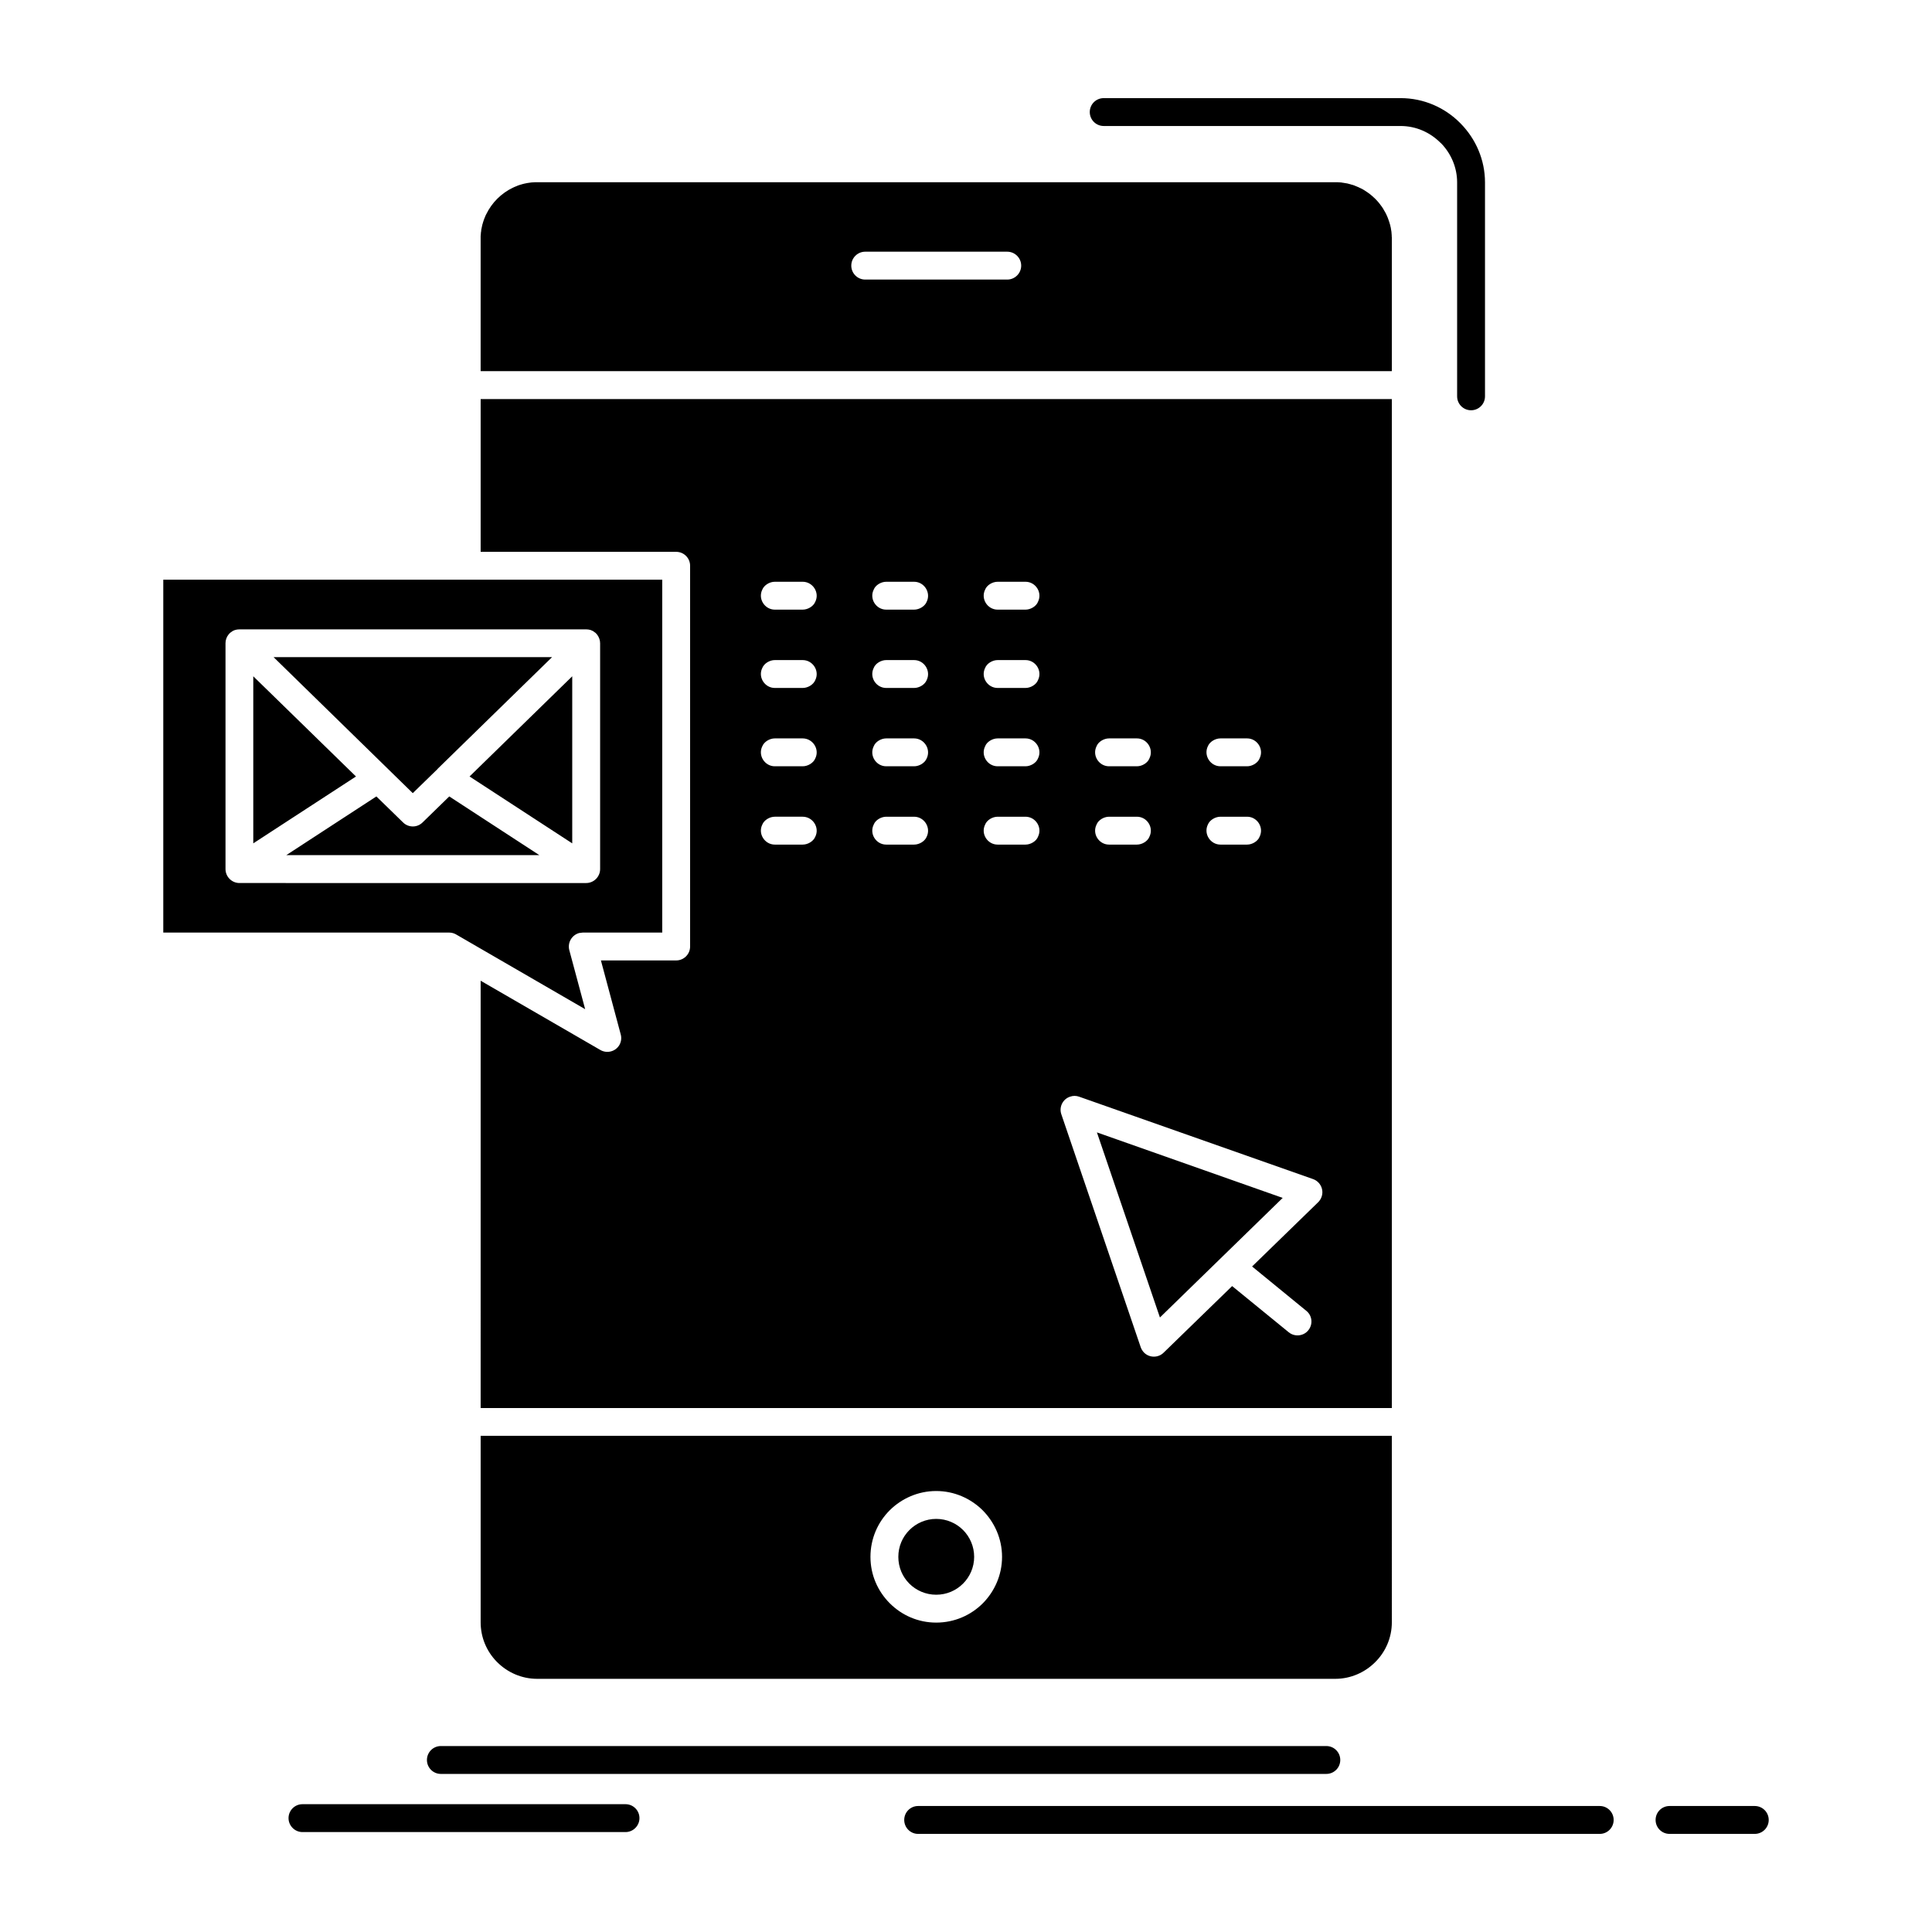 <?xml version="1.0" ?><!DOCTYPE svg  PUBLIC '-//W3C//DTD SVG 1.1//EN'  'http://www.w3.org/Graphics/SVG/1.1/DTD/svg11.dtd'><svg height="512px" style="enable-background:new 0 0 512 512;" version="1.1" viewBox="0 0 512 512" width="512px" xml:space="preserve" xmlns="http://www.w3.org/2000/svg" xmlns:xlink="http://www.w3.org/1999/xlink"><g id="_x36_60_x2C___bulk_x2C__dialog_x2C__instant_x2C__mail_x2C__message_x2C_"><g><path d="M127.377,98.361h241.475V63.248v-0.182v-0.18l-0.031-0.209v-0.182v-0.18    l-0.028-0.211v-0.18l-0.032-0.18v-0.211l-0.027-0.181l-0.031-0.179l-0.029-0.182l0,0l-0.031-0.18l-0.027-0.18l-0.032-0.211    l-0.031-0.18l-0.06-0.182l-0.028-0.179l0,0l-0.032-0.181l0,0l-0.059-0.181l-0.061-0.179l-0.031-0.151v-0.03l-0.06-0.15l-0.06-0.18    l0,0l-0.06-0.18l0,0l-0.06-0.182l0,0l-0.061-0.18l0,0l-0.059-0.149l-0.061-0.181l-0.063-0.182l-0.06-0.148    c-0.088-0.24-0.211-0.451-0.299-0.691l-0.091-0.15l-0.06-0.18l-0.091-0.15l-0.088-0.149l-0.092-0.181l-0.092-0.151l-0.087-0.149    l-0.091-0.15l-0.092-0.181l-0.088-0.149l-0.092-0.15l-0.091-0.149l-0.119-0.151l-0.091-0.15l-0.119-0.149l-0.092-0.151    l-0.119-0.119l-0.092-0.15l-0.119-0.149l-0.119-0.151l-0.092-0.119l-0.119-0.15l-0.119-0.119l-0.119-0.151l-0.123-0.121    l-0.119-0.149l-0.119-0.121l-0.119-0.119l-0.151-0.15l-0.119-0.119l-0.123-0.121l-0.147-0.119l-0.123-0.121l-0.119-0.12l0,0    l-0.15-0.121l-0.148-0.119l0,0l-0.122-0.119l-0.151-0.121l-0.119-0.09l-0.15-0.121l0,0l-0.147-0.119l0,0l-0.151-0.091l-0.15-0.119    l0,0l-0.119-0.09h-0.032l-0.298-0.211l0,0l-0.123-0.092h-0.028l-0.302-0.208l-0.449-0.271l0,0l-0.179-0.092l0,0l-0.151-0.089l0,0    l-0.15-0.06l0,0l-0.18-0.092l0,0l-0.333-0.148l0,0l-0.147-0.092l0,0l-0.183-0.059l0,0l-0.48-0.211h-0.028L359,49.19l0,0    l-0.33-0.121l0,0l-0.182-0.06l-0.361-0.09l0,0l-0.18-0.061l0,0l-0.179-0.061l-0.183-0.029l-0.179-0.061l0,0l-0.362-0.091    l-0.178-0.03l-0.18-0.029l-0.183-0.029l-0.179-0.03l-0.18-0.03l0,0l-0.182-0.029l-0.211-0.029l-0.179-0.032l-0.179-0.03h-0.183    l-0.211-0.029h-0.179h-0.18v-0.029h-0.21h-0.183h-0.179h-0.211H142.338h-0.183l0,0h-0.179l0,0h-0.179h-0.032h-0.179v0.029h-0.179    h-0.032h-0.151h-0.028l-0.151,0.029h-0.032h-0.151h-0.06l-0.119,0.03h-0.06l-0.151,0.032h-0.028h-0.151l-0.032,0.029h-0.151    l-0.028,0.029h-0.151l-0.06,0.03h-0.119l-0.06,0.03h-0.123l-0.06,0.029l-0.119,0.029h-0.06l-0.119,0.03h-0.06l-0.091,0.032    l-0.091,0.029h-0.088l-0.091,0.029l-0.091,0.03l-0.088,0.03h-0.091l-0.091,0.029l-0.087,0.03l-0.091,0.03l-0.091,0.029    l-0.091,0.031h-0.06l-0.088,0.03l-0.091,0.03l-0.091,0.029l-0.087,0.029l-0.091,0.03l-0.091,0.03L137.2,49.19l-0.06,0.03    l-0.091,0.029l-0.06,0.029l-0.119,0.061l-0.179,0.06l-0.031,0.031l-0.12,0.03l-0.179,0.09h-0.032l-0.119,0.059l-0.183,0.092H136    c-3.155,1.502-5.646,3.994-7.149,7.088l-0.091,0.15l-0.06,0.181l-0.091,0.149l-0.06,0.181l0,0l-0.06,0.181l-0.091,0.148    l-0.06,0.182l-0.06,0.181l-0.06,0.149l0,0l-0.06,0.18l0,0l-0.06,0.182l0,0l-0.06,0.18l0,0l-0.06,0.18l-0.032,0.15v0.03    l-0.06,0.151l-0.06,0.179l-0.032,0.181l0,0l-0.028,0.181l0,0l-0.06,0.179l-0.032,0.182l-0.028,0.18l-0.063,0.211l-0.028,0.18    l-0.031,0.18l0,0v0.182l-0.028,0.179l-0.031,0.181l-0.028,0.211v0.18l-0.032,0.18v0.211l-0.031,0.18v0.182v0.209v0.18v0.182    V98.361z M368.852,380.505H127.377v49.412c0,4.025,1.593,7.69,4.208,10.394l0.179,0.181c2.702,2.704,6.458,4.415,10.574,4.415    h211.524c4.116,0,7.872-1.711,10.574-4.415c2.733-2.704,4.415-6.458,4.415-10.574V380.505z M127.377,373.146h241.475V105.752    H127.377v40.49h51.818c2.042,0,3.692,1.651,3.692,3.693v100.896c0,2.043-1.649,3.695-3.692,3.695H159.25l5.254,19.615    c0.242,0.9,0.151,1.892-0.358,2.793c-1.021,1.742-3.274,2.343-5.047,1.322l-31.722-18.354V373.146z M255.217,405.466    c-1.8-1.802-4.324-2.942-7.117-2.942c-2.762,0-5.285,1.141-7.089,2.942c-1.832,1.834-2.944,4.326-2.944,7.119    c0,2.794,1.113,5.287,2.913,7.089c1.835,1.832,4.359,2.945,7.121,2.945c2.793,0,5.285-1.113,7.117-2.945    c1.804-1.802,2.945-4.325,2.945-7.089C258.162,409.792,257.021,407.27,255.217,405.466z M248.1,395.135    c4.805,0,9.16,1.982,12.315,5.105c3.154,3.184,5.138,7.54,5.138,12.345c0,4.807-1.983,9.162-5.106,12.316    c-3.155,3.153-7.51,5.106-12.346,5.106c-4.805,0-9.132-1.953-12.287-5.106c-3.183-3.185-5.134-7.51-5.134-12.316    c0-4.836,1.951-9.191,5.106-12.345C238.937,397.117,243.295,395.135,248.1,395.135z M229.296,74.09    c-2.042,0-3.696-1.65-3.696-3.693s1.653-3.695,3.696-3.695h37.635c2.015,0,3.695,1.652,3.695,3.695s-1.681,3.693-3.695,3.693    H229.296z M339.926,317.457l-49.231-17.361l16.698,49.05L339.926,317.457z M346.173,347.373c1.594,1.262,1.832,3.574,0.54,5.168    c-1.26,1.562-3.604,1.803-5.165,0.541l-15.021-12.256l-18.173,17.662c-1.442,1.412-3.783,1.381-5.194-0.061    c-0.393-0.42-0.691-0.901-0.874-1.441l-21.025-61.697c-0.659-1.924,0.39-4.025,2.313-4.656c0.811-0.301,1.652-0.27,2.403,0    l61.999,21.837c1.92,0.691,2.941,2.794,2.25,4.717c-0.207,0.601-0.568,1.11-1.021,1.532l-17.389,16.91L346.173,347.373z     M63.458,166.787h91.886c0.421,0,0.811,0.061,1.2,0.18l0,0c0.242,0.09,0.48,0.211,0.723,0.33v0.03l0.418,0.302h0.031    c0.179,0.149,0.33,0.301,0.449,0.48h0.032c0.509,0.66,0.842,1.471,0.842,2.343v59.865c0,2.013-1.653,3.694-3.695,3.694H63.458    c-2.043,0-3.696-1.682-3.696-3.694v-59.865c0-0.872,0.302-1.683,0.842-2.343l0,0c0.151-0.18,0.298-0.331,0.481-0.48l0,0    c0.151-0.121,0.298-0.211,0.449-0.302v-0.03c0.21-0.119,0.481-0.24,0.723-0.33l0,0C62.647,166.848,63.037,166.787,63.458,166.787z     M72.499,174.146l30.189,29.497l0.06,0.06l0.091,0.092l0.06,0.059l6.489,6.339l6.517-6.339l0.06-0.059l0.06-0.092l0.06-0.06    l30.221-29.497H72.499z M94.338,205.775l-27.216-26.553v44.275L94.338,205.775z M119.059,211.063l-7.089,6.908    c-1.442,1.413-3.727,1.383-5.138,0l-7.089-6.908l-23.879,15.56h67.074L119.059,211.063z M151.648,179.223l-27.212,26.553    l27.212,17.723V179.223z M155.074,267.444l-4.204-15.65c-0.513-1.983,0.66-3.995,2.611-4.536l0.961-0.119h21.057v-93.508h-51.814    h-0.123H43.271v93.508h75.756c0.783,0,1.47,0.24,2.074,0.63C132.423,254.317,143.749,260.865,155.074,267.444z M242.243,161.561    c1.411,0,2.854-0.901,3.334-2.072c1.2-2.463-0.66-5.316-3.334-5.316h-7.391c-1.379,0-2.853,0.9-3.302,2.072    c-1.232,2.464,0.632,5.316,3.302,5.316H242.243z M271.768,161.561c1.383,0,2.857-0.901,3.307-2.072    c1.231-2.463-0.632-5.316-3.307-5.316h-7.387c-1.383,0-2.854,0.9-3.307,2.072c-1.228,2.464,0.632,5.316,3.307,5.316H271.768z     M205.326,154.172c-1.383,0-2.825,0.9-3.302,2.072c-1.232,2.464,0.66,5.316,3.302,5.316h7.391c1.411,0,2.854-0.901,3.334-2.072    c1.229-2.463-0.663-5.316-3.334-5.316H205.326z M242.243,182.316c1.411,0,2.854-0.9,3.334-2.072c1.2-2.462-0.66-5.316-3.334-5.316    h-7.391c-1.379,0-2.853,0.901-3.302,2.072c-1.232,2.463,0.632,5.316,3.302,5.316H242.243z M271.768,182.316    c1.383,0,2.857-0.9,3.307-2.072c1.231-2.462-0.632-5.316-3.307-5.316h-7.387c-1.383,0-2.854,0.901-3.307,2.072    c-1.228,2.463,0.632,5.316,3.307,5.316H271.768z M205.326,174.928c-1.383,0-2.825,0.901-3.302,2.072    c-1.232,2.463,0.66,5.316,3.302,5.316h7.391c1.411,0,2.854-0.9,3.334-2.072c1.229-2.462-0.663-5.316-3.334-5.316H205.326z     M242.243,203.073c1.411,0,2.854-0.901,3.334-2.072c1.2-2.464-0.66-5.317-3.334-5.317h-7.391c-1.379,0-2.853,0.9-3.302,2.072    c-1.232,2.465,0.632,5.317,3.302,5.317H242.243z M271.768,203.073c1.383,0,2.857-0.901,3.307-2.072    c1.231-2.464-0.632-5.317-3.307-5.317h-7.387c-1.383,0-2.854,0.9-3.307,2.072c-1.228,2.465,0.632,5.317,3.307,5.317H271.768z     M301.297,203.073c1.383,0,2.854-0.901,3.303-2.072c1.231-2.464-0.629-5.317-3.303-5.317h-7.391c-1.38,0-2.854,0.9-3.303,2.072    c-1.231,2.465,0.632,5.317,3.303,5.317H301.297z M330.492,203.073c1.383,0,2.854-0.901,3.307-2.072    c1.231-2.464-0.632-5.317-3.307-5.317h-7.057c-1.411,0-2.854,0.9-3.334,2.072c-1.204,2.465,0.659,5.317,3.334,5.317H330.492z     M205.326,195.684c-1.383,0-2.825,0.9-3.302,2.072c-1.232,2.465,0.66,5.317,3.302,5.317h7.391c1.411,0,2.854-0.901,3.334-2.072    c1.229-2.464-0.663-5.317-3.334-5.317H205.326z M242.243,223.828c1.411,0,2.854-0.9,3.334-2.072c1.2-2.463-0.66-5.316-3.334-5.316    h-7.391c-1.379,0-2.853,0.902-3.302,2.072c-1.232,2.463,0.632,5.316,3.302,5.316H242.243z M271.768,223.828    c1.383,0,2.857-0.9,3.307-2.072c1.231-2.463-0.632-5.316-3.307-5.316h-7.387c-1.383,0-2.854,0.902-3.307,2.072    c-1.228,2.463,0.632,5.316,3.307,5.316H271.768z M301.297,223.828c1.383,0,2.854-0.9,3.303-2.072    c1.231-2.463-0.629-5.316-3.303-5.316h-7.391c-1.38,0-2.854,0.902-3.303,2.072c-1.231,2.463,0.632,5.316,3.303,5.316H301.297z     M330.492,223.828c1.383,0,2.854-0.9,3.307-2.072c1.231-2.463-0.632-5.316-3.307-5.316h-7.057c-1.411,0-2.854,0.902-3.334,2.072    c-1.204,2.463,0.659,5.316,3.334,5.316H330.492z M116.834,470.107c-2.042,0-3.692-1.651-3.692-3.693    c0-2.043,1.65-3.695,3.692-3.695H351.49c2.043,0,3.695,1.652,3.695,3.695c0,2.042-1.652,3.693-3.695,3.693H116.834z     M243.295,485.999c-2.014,0-3.667-1.653-3.667-3.696c0-2.042,1.653-3.693,3.667-3.693h180.676c2.011,0,3.664,1.651,3.664,3.693    c0,2.043-1.653,3.696-3.664,3.696H243.295z M442.442,485.999c-2.043,0-3.692-1.653-3.692-3.696c0-2.042,1.649-3.693,3.692-3.693    h22.591c2.042,0,3.695,1.651,3.695,3.693c0,2.043-1.653,3.696-3.695,3.696H442.442z M80.16,485.518    c-2.042,0-3.696-1.683-3.696-3.695c0-2.043,1.653-3.693,3.696-3.693h85.607c2.042,0,3.696,1.65,3.696,3.693    c0,2.013-1.653,3.695-3.696,3.695H80.16z M292.495,33.391c-2.043,0-3.695-1.652-3.695-3.695s1.652-3.693,3.695-3.693h78.669    c6.159,0,11.746,2.523,15.771,6.576l0.207,0.211c3.967,4.055,6.398,9.582,6.398,15.559v56.683c0,2.042-1.649,3.693-3.692,3.693    c-2.042,0-3.695-1.651-3.695-3.693V48.348c0-3.993-1.621-7.659-4.235-10.361l-0.211-0.181c-2.703-2.704-6.426-4.415-10.543-4.415    H292.495z M205.326,216.439c-1.383,0-2.825,0.902-3.302,2.072c-1.232,2.463,0.66,5.316,3.302,5.316h7.391    c1.411,0,2.854-0.9,3.334-2.072c1.229-2.463-0.663-5.316-3.334-5.316H205.326z" style="fill-rule:evenodd;clip-rule:evenodd;"/></g></g><g id="Layer_1"/></svg>